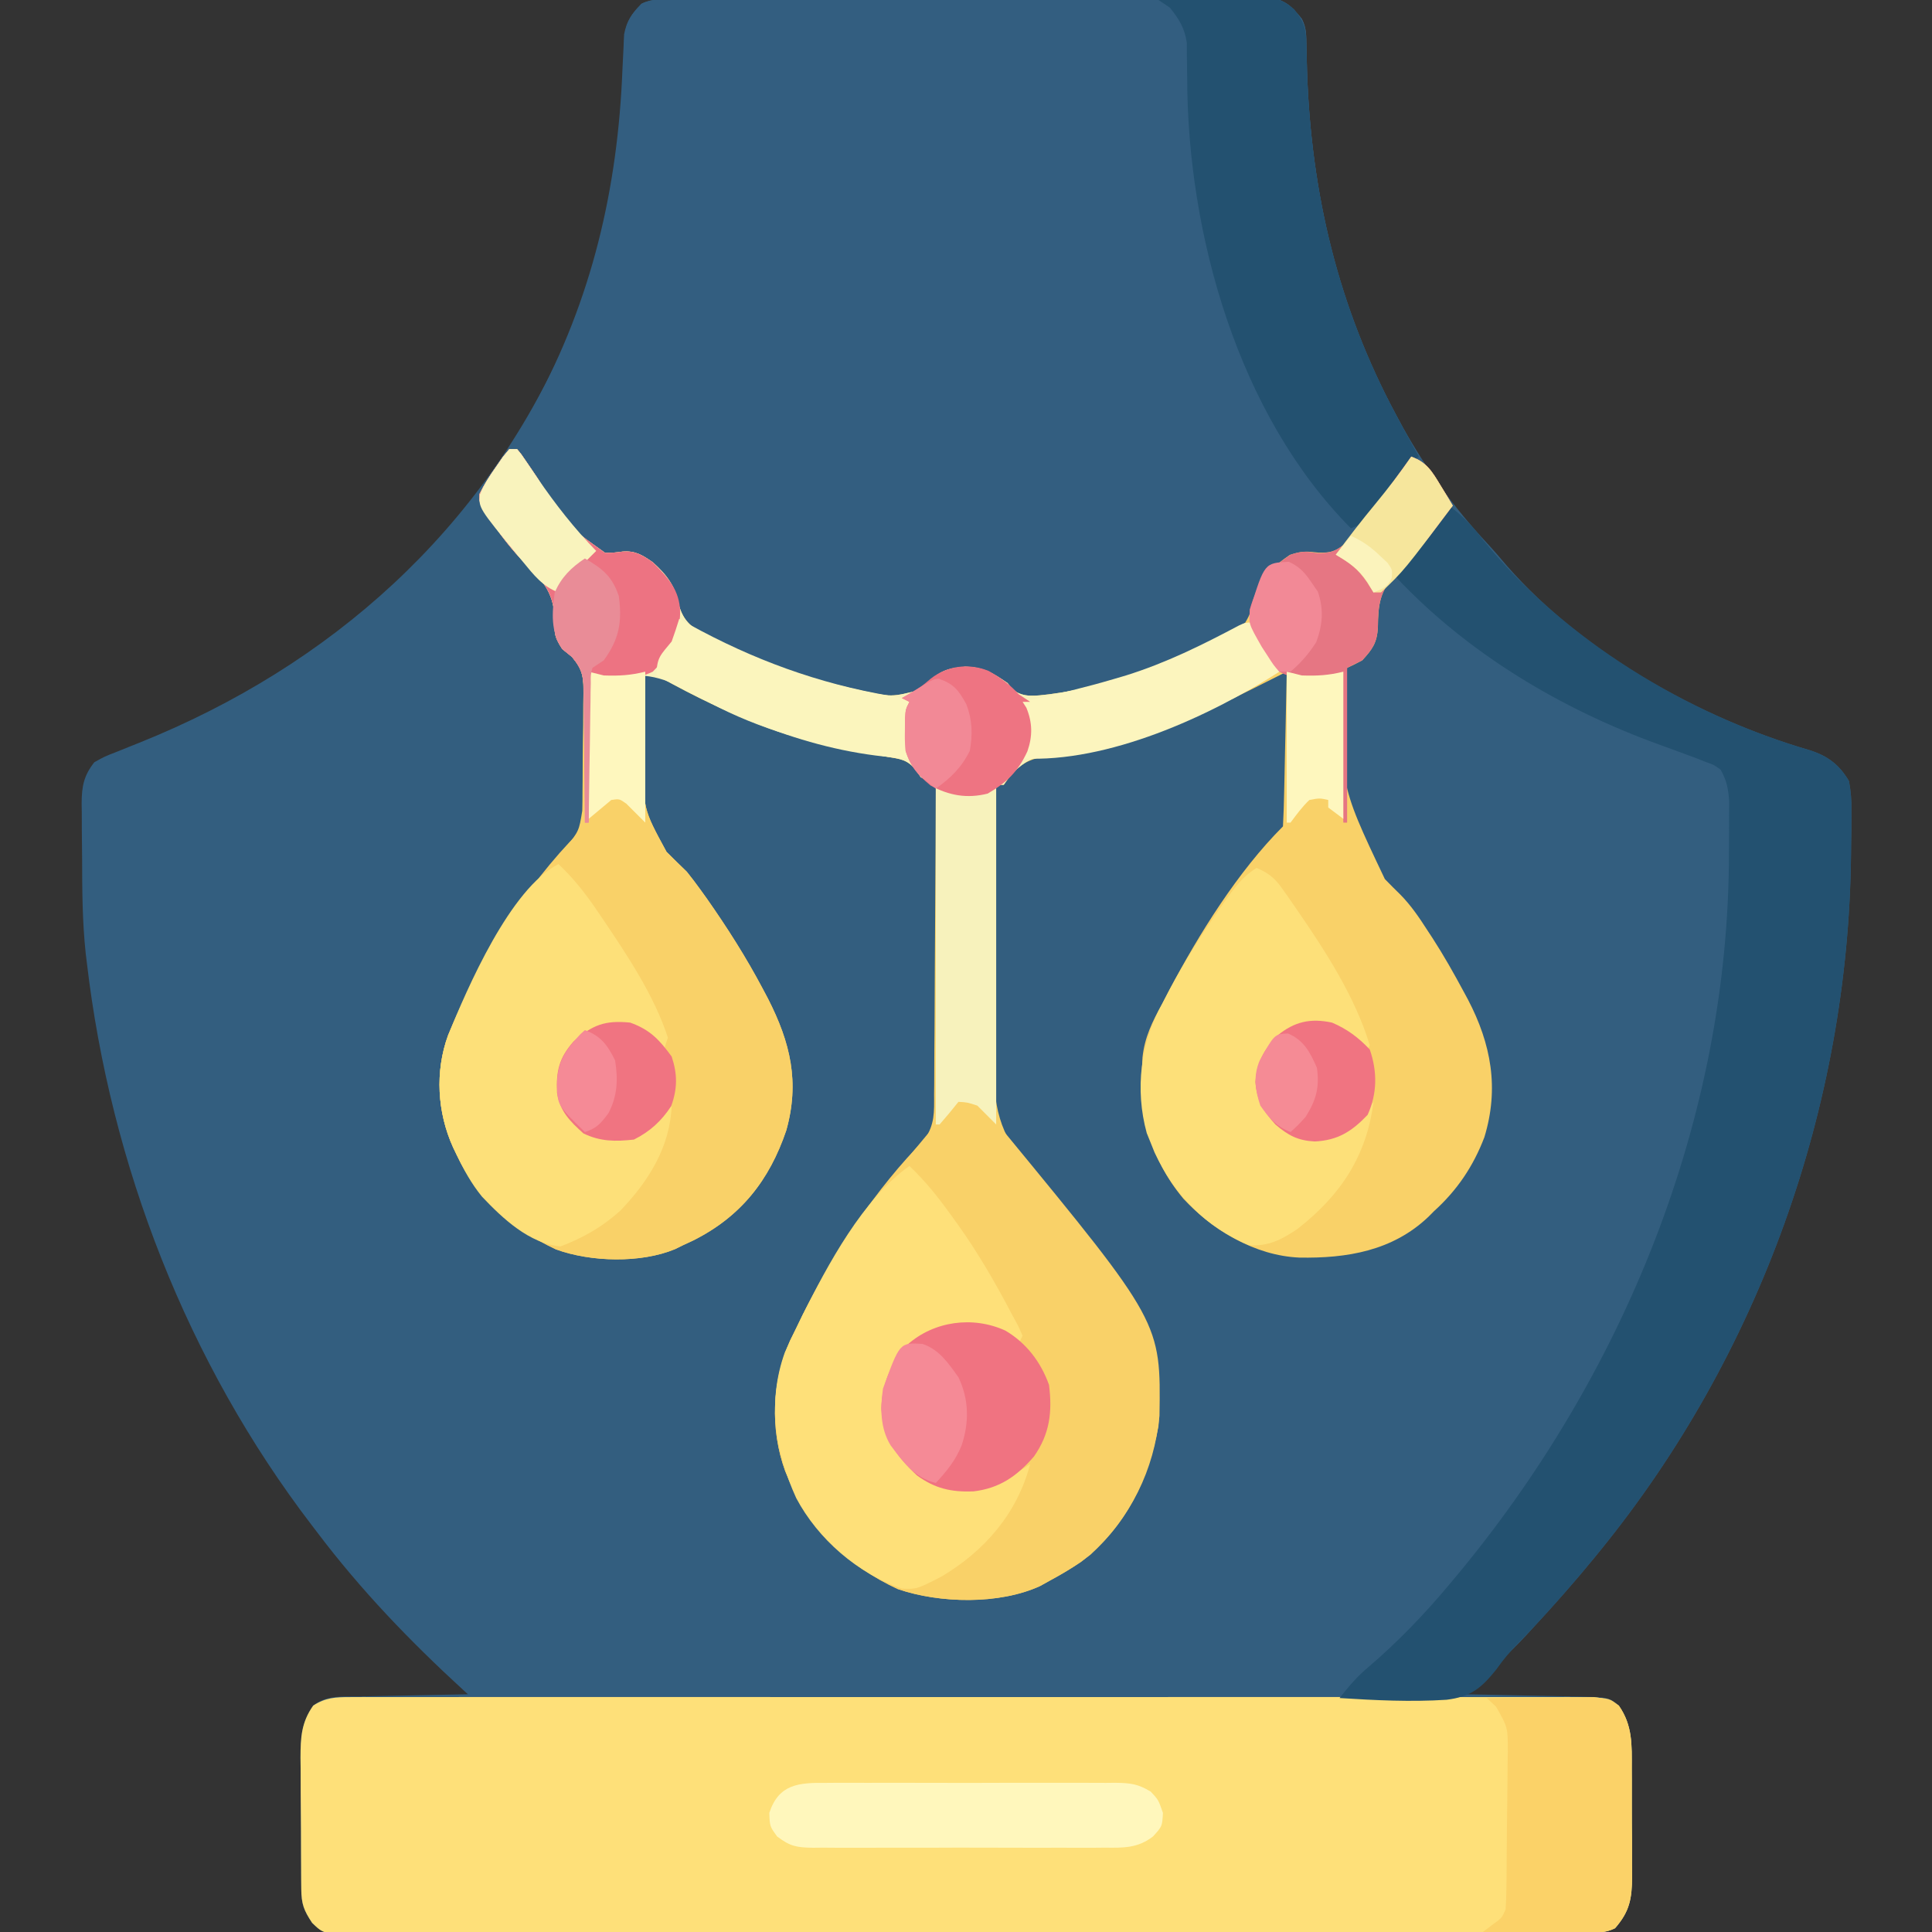 <?xml version="1.0" encoding="UTF-8"?>
<svg version="1.1" xmlns="http://www.w3.org/2000/svg" width="512" height="512">
<rect width="100%" height="100%" fill="#333333" stroke="none"/>
<path d="M0 0 C0.684 -0.004 1.368 -0.009 2.073 -0.013 C4.377 -0.027 6.681 -0.033 8.985 -0.039 C10.632 -0.047 12.279 -0.055 13.927 -0.064 C19.346 -0.09 24.765 -0.105 30.185 -0.12 C32.049 -0.125 33.913 -0.13 35.777 -0.136 C43.529 -0.157 51.281 -0.176 59.034 -0.187 C70.152 -0.204 81.271 -0.237 92.389 -0.294 C100.202 -0.332 108.015 -0.352 115.829 -0.357 C120.497 -0.361 125.166 -0.373 129.835 -0.405 C134.227 -0.435 138.619 -0.442 143.011 -0.43 C144.623 -0.43 146.235 -0.438 147.847 -0.456 C150.049 -0.478 152.248 -0.47 154.449 -0.454 C155.681 -0.457 156.913 -0.461 158.182 -0.464 C162.315 0.326 163.782 1.951 166.415 5.154 C167.67 7.664 167.574 9.454 167.626 12.263 C167.652 13.317 167.678 14.371 167.705 15.456 C167.733 16.594 167.761 17.732 167.79 18.904 C168.851 51.262 175.94 81.604 191.415 110.154 C191.98 111.199 192.544 112.245 193.126 113.322 C199.351 124.383 206.678 134.643 215.337 143.923 C217.245 145.972 219.051 148.074 220.853 150.216 C241.061 173.233 271.781 190.453 300.949 198.952 C305.799 200.484 308.845 202.802 311.415 207.154 C311.899 209.903 312.097 212.011 312.044 214.744 C312.05 215.836 312.05 215.836 312.057 216.951 C312.059 219.332 312.021 221.711 311.978 224.091 C311.97 224.911 311.962 225.732 311.953 226.576 C311.264 293.428 287.639 359.28 245.415 411.154 C244.997 411.668 244.58 412.182 244.149 412.712 C238.782 419.278 233.169 425.612 227.415 431.841 C226.883 432.423 226.35 433.004 225.801 433.603 C220.646 439.12 215.041 444.126 209.415 449.154 C210.515 449.174 211.615 449.194 212.748 449.214 C216.834 449.29 220.919 449.379 225.004 449.471 C226.771 449.51 228.538 449.544 230.305 449.576 C232.847 449.622 235.389 449.679 237.931 449.74 C238.72 449.751 239.508 449.763 240.321 449.775 C247.737 449.974 247.737 449.974 250.415 452.154 C254.101 457.414 253.867 462.633 253.849 468.81 C253.854 469.831 253.859 470.851 253.865 471.903 C253.871 474.054 253.87 476.206 253.861 478.358 C253.853 481.643 253.882 484.927 253.913 488.212 C253.915 490.308 253.914 492.403 253.911 494.498 C253.923 495.476 253.934 496.454 253.945 497.462 C253.886 503.323 253.317 506.688 249.415 511.154 C246.782 512.471 244.824 512.284 241.873 512.291 C240.688 512.296 239.503 512.301 238.281 512.306 C236.968 512.307 235.654 512.307 234.301 512.308 C232.9 512.312 231.499 512.316 230.099 512.321 C226.236 512.333 222.374 512.339 218.512 512.343 C214.351 512.349 210.191 512.361 206.031 512.372 C195.977 512.396 185.924 512.411 175.871 512.424 C173.033 512.427 170.195 512.431 167.356 512.435 C149.744 512.461 132.131 512.483 114.519 512.495 C110.437 512.498 106.356 512.501 102.275 512.504 C101.261 512.505 100.247 512.505 99.201 512.506 C82.761 512.519 66.32 512.552 49.879 512.594 C33.011 512.636 16.143 512.66 -0.724 512.665 C-10.2 512.668 -19.675 512.68 -29.151 512.713 C-37.219 512.741 -45.286 512.752 -53.354 512.741 C-57.472 512.736 -61.59 512.739 -65.708 512.763 C-69.477 512.786 -73.244 512.785 -77.013 512.766 C-79.025 512.762 -81.038 512.783 -83.05 512.804 C-92.781 512.718 -92.781 512.718 -95.866 509.741 C-98.107 506.368 -98.712 504.701 -98.746 500.708 C-98.756 499.786 -98.765 498.865 -98.775 497.915 C-98.779 496.916 -98.784 495.917 -98.788 494.888 C-98.794 493.862 -98.799 492.836 -98.805 491.779 C-98.815 489.603 -98.821 487.428 -98.825 485.252 C-98.835 481.931 -98.866 478.611 -98.897 475.291 C-98.904 473.177 -98.909 471.064 -98.913 468.951 C-98.925 467.96 -98.938 466.969 -98.95 465.948 C-98.933 460.646 -98.752 456.64 -95.585 452.154 C-92.058 449.283 -87.45 449.804 -83.1 449.74 C-81.877 449.711 -81.877 449.711 -80.629 449.681 C-78.031 449.622 -75.433 449.575 -72.835 449.529 C-71.07 449.491 -69.306 449.452 -67.542 449.412 C-63.223 449.316 -58.904 449.232 -54.585 449.154 C-55.001 448.773 -55.418 448.392 -55.847 447.999 C-70.034 434.978 -82.983 421.532 -94.585 406.154 C-95.036 405.565 -95.486 404.977 -95.951 404.37 C-128.915 361.288 -149.292 308.923 -155.585 255.154 C-155.726 253.995 -155.726 253.995 -155.87 252.814 C-156.764 244.488 -156.805 236.155 -156.825 227.791 C-156.835 225.263 -156.866 222.736 -156.897 220.209 C-156.904 218.589 -156.909 216.969 -156.913 215.349 C-156.925 214.6 -156.938 213.851 -156.95 213.079 C-156.931 208.591 -156.394 205.701 -153.585 202.154 C-150.862 200.634 -150.862 200.634 -147.522 199.341 C-146.255 198.831 -144.988 198.319 -143.722 197.806 C-142.713 197.406 -142.713 197.406 -141.684 196.997 C-90.787 176.551 -50.512 140.537 -28.35 89.97 C-18.705 67.122 -14.284 42.946 -13.386 18.228 C-13.339 17.068 -13.339 17.068 -13.291 15.885 C-13.239 14.447 -13.204 13.008 -13.19 11.569 C-13.031 6.868 -11.892 4.474 -8.585 1.154 C-5.705 -0.286 -3.22 0.015 0 0 Z " fill="#335E7F" transform="translate(178.585,-0.154)"/>
<path d="M0 0 C0.684 -0.004 1.368 -0.009 2.073 -0.013 C4.377 -0.027 6.681 -0.033 8.985 -0.039 C10.632 -0.047 12.279 -0.055 13.927 -0.064 C19.346 -0.09 24.765 -0.105 30.185 -0.12 C32.049 -0.125 33.913 -0.13 35.777 -0.136 C43.529 -0.157 51.281 -0.176 59.034 -0.187 C70.152 -0.204 81.271 -0.237 92.389 -0.294 C100.202 -0.332 108.015 -0.352 115.829 -0.357 C120.497 -0.361 125.166 -0.373 129.835 -0.405 C134.227 -0.435 138.619 -0.442 143.011 -0.43 C144.623 -0.43 146.235 -0.438 147.847 -0.456 C150.049 -0.478 152.248 -0.47 154.449 -0.454 C155.681 -0.457 156.913 -0.461 158.182 -0.464 C162.315 0.326 163.782 1.951 166.415 5.154 C167.67 7.664 167.574 9.454 167.626 12.263 C167.652 13.317 167.678 14.371 167.705 15.456 C167.733 16.594 167.761 17.732 167.79 18.904 C168.854 51.356 176.049 81.477 191.415 110.154 C192.022 111.288 192.63 112.423 193.255 113.591 C194.626 116.121 196.011 118.642 197.415 121.154 C196.679 121.86 195.943 122.567 195.185 123.295 C192.531 126.034 190.336 128.817 188.103 131.904 C186.542 133.988 184.979 136.072 183.415 138.154 C182.741 139.072 182.067 139.99 181.372 140.935 C176.616 146.935 176.616 146.935 173.161 147.564 C171.634 147.499 170.107 147.387 168.587 147.224 C164.661 147.097 162.549 148.881 159.415 151.154 C156.325 154.158 155.369 156.376 154.54 160.466 C152.88 165.839 148.988 167.838 144.299 170.336 C130.26 177.407 115.042 183.1 99.415 185.154 C98.684 185.262 97.953 185.37 97.2 185.482 C94.192 185.736 91.999 185.547 89.474 183.845 C87.603 182.216 87.603 182.216 85.958 180.564 C82.961 177.825 79.459 177.822 75.544 177.865 C71.334 178.436 67.683 180.611 64.978 183.904 C62.265 186.074 58.737 185.359 55.415 185.154 C52.605 184.785 49.865 184.223 47.103 183.591 C46.331 183.415 45.559 183.239 44.763 183.057 C8.046 174.224 8.046 174.224 0.97 162.826 C0.29 160.529 0.29 160.529 -0.1 158.298 C-0.983 154.391 -3.673 151.775 -6.585 149.154 C-9.076 147.605 -10.591 146.991 -13.511 147.47 C-16.181 147.845 -17.959 147.847 -20.585 147.154 C-24.921 143.703 -28.237 139.529 -31.585 135.154 C-32.373 134.135 -32.373 134.135 -33.178 133.096 C-34.784 130.991 -36.348 128.863 -37.897 126.716 C-38.396 126.043 -38.895 125.369 -39.409 124.675 C-42.707 119.906 -42.707 119.906 -42.198 116.771 C-41.666 115.907 -41.133 115.044 -40.585 114.154 C-39.806 112.721 -39.033 111.284 -38.264 109.845 C-37.815 109.027 -37.366 108.209 -36.904 107.367 C-21.745 79.541 -14.864 50.131 -13.631 18.579 C-13.552 16.623 -13.447 14.668 -13.343 12.712 C-13.292 11.571 -13.242 10.429 -13.191 9.253 C-12.47 5.565 -11.172 3.835 -8.585 1.154 C-5.705 -0.286 -3.22 0.015 0 0 Z " fill="#335E80" transform="translate(178.585,-0.154)"/>
<path d="M0 0 C0.66 0 1.32 0 2 0 C3.186 1.402 3.186 1.402 4.504 3.367 C5.237 4.442 5.237 4.442 5.985 5.539 C6.506 6.31 7.026 7.081 7.562 7.875 C14.708 19.933 14.708 19.933 25.344 27.492 C27.677 27.473 27.677 27.473 29.938 27.18 C33.349 26.882 35.236 28.096 38 30 C41.828 33.462 43.987 36.341 44.938 41.438 C46.122 45.424 48.026 47.045 51.597 49.124 C63.895 55.592 77.155 60.356 90.688 63.438 C91.405 63.602 92.123 63.766 92.863 63.935 C101.24 65.78 101.24 65.78 109.207 63.723 C110.002 62.901 110.002 62.901 110.812 62.062 C114.045 58.814 116.049 58.079 120.75 57.688 C125.478 57.74 128.132 59.346 132 62 C132.474 62.578 132.949 63.155 133.438 63.75 C136.282 66.026 139.578 65.362 143 65 C160.26 62.771 180.97 56.592 195 46 C196.415 43.663 196.986 41.847 197.484 39.176 C198.672 34.163 202.728 30.876 206.812 28.062 C209.986 27.005 211.131 27.073 214.312 27.438 C217.461 27.522 218.665 27.258 221.191 25.312 C223.633 22.657 225.849 19.89 228 17 C228.484 16.358 228.968 15.716 229.466 15.054 C232.703 10.744 235.87 6.388 239 2 C243.101 3.506 244.535 5.962 246.75 9.625 C247.364 10.628 247.977 11.631 248.609 12.664 C249.068 13.435 249.527 14.206 250 15 C248.526 16.963 247.047 18.92 245.562 20.875 C245.115 21.469 244.668 22.062 244.207 22.674 C241.342 26.423 238.305 29.744 234.938 33.062 C230.645 37.663 230.22 41.131 230.156 47.289 C229.923 51.342 228.722 53.045 226 56 C224.687 56.706 223.356 57.38 222 58 C219.657 88.021 219.657 88.021 231.999 113.957 C233.348 115.352 234.718 116.726 236.11 118.078 C238.98 120.996 241.17 124.254 243.375 127.688 C243.765 128.28 244.155 128.872 244.557 129.482 C247.582 134.151 250.304 138.975 252.938 143.875 C253.303 144.553 253.669 145.23 254.046 145.928 C260.169 157.671 262.339 169.387 258.375 182.375 C255.437 190.089 251.133 196.466 245 202 C244.523 202.481 244.046 202.962 243.555 203.457 C234.057 212.519 221.918 214.499 209.332 214.273 C197.588 213.76 186.562 207.116 178.625 198.688 C169.246 187.425 166.983 175.502 167.771 161.266 C168.312 155.915 170.424 151.645 173 147 C173.639 145.771 174.277 144.542 174.914 143.312 C182.803 128.433 193.035 111.965 205 100 C205.16 96.972 205.26 93.964 205.316 90.934 C205.348 89.571 205.348 89.571 205.379 88.18 C205.445 85.266 205.504 82.352 205.562 79.438 C205.606 77.467 205.649 75.496 205.693 73.525 C205.801 68.684 205.902 63.842 206 59 C204.923 59.541 203.847 60.082 202.737 60.64 C201.299 61.362 199.86 62.083 198.422 62.805 C197.715 63.16 197.009 63.515 196.281 63.882 C179.172 72.456 161.55 78.678 142.535 81.356 C136.537 82.351 134.524 84.078 131 89 C130.34 89 129.68 89 129 89 C128.829 100.589 128.729 112.176 128.718 123.766 C128.71 129.149 128.679 134.531 128.592 139.914 C128.509 145.121 128.49 150.325 128.514 155.533 C128.513 157.508 128.489 159.482 128.44 161.455 C128.156 173.852 129.577 181.585 138.098 190.933 C139.216 192.102 140.343 193.262 141.48 194.411 C143.551 196.576 145.288 198.932 147.016 201.375 C147.56 202.144 148.104 202.913 148.664 203.705 C149.188 204.462 149.711 205.22 150.25 206 C150.829 206.835 151.409 207.671 152.006 208.531 C161.924 223.025 173.828 240.642 172 259 C169.237 273.415 163.301 285.848 151.43 294.977 C148.685 296.814 145.911 298.44 143 300 C142.216 300.436 141.433 300.871 140.625 301.32 C129.807 306.278 114.067 305.934 102.938 302.125 C89.853 296.064 79.593 286.348 74 273 C73.7 272.297 73.399 271.595 73.09 270.871 C69.009 259.653 69.587 247.05 74.398 236.23 C74.927 235.164 75.455 234.098 76 233 C76.57 231.821 77.14 230.641 77.727 229.426 C85.854 213.158 97.19 195.818 110.058 182.94 C112.716 178.916 112.574 175.802 112.546 171.079 C112.561 169.746 112.561 169.746 112.577 168.387 C112.607 165.46 112.608 162.533 112.609 159.605 C112.624 157.572 112.641 155.539 112.659 153.506 C112.703 148.162 112.723 142.817 112.738 137.473 C112.758 132.016 112.8 126.56 112.84 121.104 C112.915 110.402 112.965 99.701 113 89 C112.368 88.712 111.737 88.424 111.086 88.127 C109 87 109 87 107.623 84.966 C105.357 82.221 103.503 82.141 100.031 81.543 C98.83 81.322 97.628 81.1 96.39 80.872 C95.106 80.646 93.823 80.42 92.5 80.188 C73.607 76.607 57.559 70.313 40.783 60.92 C38.849 59.864 38.849 59.864 36 59 C35.895 64.621 35.857 70.236 35.878 75.858 C35.876 77.765 35.857 79.671 35.818 81.578 C35.357 95.188 35.357 95.188 41.637 106.738 C43.405 108.512 45.192 110.267 47 112 C48.258 113.571 49.479 115.173 50.652 116.809 C51.196 117.565 51.74 118.321 52.3 119.1 C57.748 126.875 62.752 134.724 67.188 143.125 C67.855 144.385 67.855 144.385 68.537 145.67 C74.471 157.306 76.964 167.768 73.375 180.562 C68.877 193.837 61.3 203.437 48.699 209.746 C47.808 210.16 46.918 210.574 46 211 C45.305 211.342 44.61 211.683 43.895 212.035 C34.798 215.818 21.567 215.464 12.328 212.102 C0.519 206.514 -8.387 198.845 -14 187 C-14.308 186.357 -14.616 185.714 -14.934 185.051 C-19.131 175.792 -19.758 164.961 -16.259 155.373 C-8.858 137.118 2.922 120.981 15.004 105.574 C18.437 101.179 18.437 101.179 19.306 95.883 C19.322 95.059 19.338 94.234 19.355 93.385 C19.36 92.497 19.366 91.61 19.371 90.695 C19.38 89.779 19.389 88.863 19.398 87.919 C19.413 85.981 19.422 84.042 19.426 82.104 C19.437 79.143 19.487 76.184 19.537 73.223 C19.547 71.339 19.554 69.454 19.559 67.57 C19.578 66.687 19.598 65.803 19.618 64.893 C19.585 60.439 19.52 58.627 16.59 55.089 C15.735 54.4 14.881 53.71 14 53 C11.699 49.549 11.915 48.514 12 44.5 C11.535 37.576 8.581 34.629 3.793 29.875 C0.761 26.856 -1.733 23.559 -4.188 20.062 C-4.944 19.002 -5.701 17.941 -6.48 16.848 C-8 14 -8 14 -7.953 11.949 C-6.694 9.375 -5.211 7.095 -3.562 4.75 C-2.636 3.412 -2.636 3.412 -1.691 2.047 C-1.133 1.371 -0.575 0.696 0 0 Z " fill="#F9D168" transform="translate(135,119)"/>
<path d="M0 0 C1.183 -0.005 2.366 -0.01 3.585 -0.016 C4.885 -0.011 6.186 -0.007 7.526 -0.002 C8.921 -0.005 10.316 -0.008 11.711 -0.012 C15.548 -0.02 19.384 -0.016 23.221 -0.01 C27.358 -0.005 31.494 -0.012 35.631 -0.018 C43.735 -0.027 51.84 -0.025 59.945 -0.019 C66.531 -0.014 73.116 -0.014 79.702 -0.016 C81.106 -0.016 81.106 -0.016 82.539 -0.017 C84.441 -0.018 86.343 -0.018 88.245 -0.019 C106.092 -0.025 123.938 -0.018 141.785 -0.007 C157.106 0.002 172.428 0 187.749 -0.009 C205.531 -0.02 223.312 -0.024 241.093 -0.018 C242.989 -0.017 244.884 -0.017 246.779 -0.016 C248.178 -0.015 248.178 -0.015 249.605 -0.015 C256.184 -0.013 262.764 -0.016 269.343 -0.021 C277.359 -0.027 285.374 -0.025 293.39 -0.014 C297.481 -0.009 301.573 -0.007 305.664 -0.014 C309.407 -0.02 313.15 -0.016 316.893 -0.006 C318.894 -0.002 320.895 -0.009 322.896 -0.016 C324.67 -0.008 324.67 -0.008 326.481 0 C327.504 0 328.527 0.001 329.581 0.001 C332.335 0.261 333.935 0.75 336.24 2.252 C339.926 7.512 339.692 12.731 339.674 18.908 C339.679 19.928 339.684 20.949 339.69 22 C339.696 24.152 339.695 26.304 339.686 28.455 C339.678 31.741 339.707 35.025 339.738 38.31 C339.74 40.405 339.739 42.5 339.736 44.595 C339.748 45.574 339.759 46.552 339.77 47.56 C339.711 53.42 339.142 56.786 335.24 61.252 C332.607 62.568 330.649 62.382 327.698 62.389 C326.513 62.394 325.328 62.399 324.107 62.404 C322.793 62.405 321.479 62.405 320.126 62.406 C318.725 62.41 317.325 62.414 315.924 62.419 C312.062 62.431 308.199 62.436 304.337 62.441 C300.177 62.447 296.016 62.459 291.856 62.469 C281.803 62.494 271.749 62.508 261.696 62.521 C258.858 62.525 256.02 62.529 253.182 62.533 C235.569 62.558 217.956 62.58 200.344 62.593 C196.263 62.596 192.181 62.599 188.1 62.602 C186.579 62.603 186.579 62.603 185.027 62.604 C168.586 62.617 152.145 62.65 135.704 62.692 C118.836 62.734 101.968 62.758 85.101 62.763 C75.625 62.766 66.15 62.778 56.674 62.811 C48.607 62.839 40.539 62.85 32.471 62.839 C28.353 62.834 24.235 62.836 20.117 62.861 C16.349 62.884 12.581 62.883 8.812 62.864 C6.8 62.86 4.788 62.88 2.775 62.902 C-6.955 62.816 -6.955 62.816 -10.041 59.839 C-12.282 56.465 -12.887 54.799 -12.921 50.805 C-12.93 49.884 -12.94 48.962 -12.95 48.013 C-12.954 47.014 -12.958 46.015 -12.963 44.986 C-12.969 43.96 -12.974 42.934 -12.98 41.876 C-12.99 39.701 -12.996 37.525 -13 35.35 C-13.01 32.029 -13.041 28.709 -13.072 25.388 C-13.079 23.275 -13.084 21.162 -13.088 19.049 C-13.1 18.058 -13.113 17.067 -13.125 16.046 C-13.108 10.744 -12.927 6.738 -9.76 2.252 C-6.503 0.133 -3.837 0.001 0 0 Z " fill="#FEE079" transform="translate(92.76,449.748)"/>
<path d="M0 0 C3.55 2.665 6.202 5.343 8.875 8.875 C30.239 35.403 63.044 55.332 95.534 64.798 C100.384 66.33 103.43 68.648 106 73 C106.484 75.749 106.681 77.857 106.629 80.59 C106.635 81.683 106.635 81.683 106.641 82.797 C106.644 85.179 106.606 87.557 106.562 89.938 C106.554 90.758 106.546 91.578 106.538 92.423 C105.849 159.274 82.224 225.127 40 277 C39.582 277.514 39.164 278.028 38.734 278.558 C32.28 286.453 25.526 294.089 18.402 301.387 C16.234 303.618 14.343 305.842 12.566 308.395 C8.509 313.452 5.766 315.655 -0.647 316.455 C-10.089 317.062 -19.57 316.599 -29 316 C-26.613 312.971 -24.347 310.272 -21.375 307.812 C-13.623 301.172 -6.535 293.834 0 286 C0.678 285.192 0.678 285.192 1.37 284.369 C46.248 230.758 74.194 162.451 74.185 92.049 C74.188 89.974 74.206 87.899 74.225 85.824 C74.228 84.487 74.23 83.15 74.23 81.812 C74.235 80.623 74.239 79.433 74.243 78.207 C73.998 74.969 73.586 72.827 72 70 C70.196 68.674 70.196 68.674 67.984 67.91 C67.177 67.588 66.369 67.266 65.537 66.934 C64.7 66.626 63.863 66.318 63 66 C62.219 65.709 61.439 65.417 60.635 65.117 C59.029 64.526 57.42 63.943 55.81 63.364 C29.776 53.938 5.101 39.274 -14 19 C-11.103 14.547 -8.012 10.316 -4.75 6.125 C-4.291 5.532 -3.832 4.939 -3.359 4.328 C-2.241 2.884 -1.121 1.442 0 0 Z " fill="#235170" transform="translate(384,134)"/>
<path d="M0 0 C3.728 0.21 4.958 0.959 7.691 3.598 C8.662 4.741 9.619 5.897 10.562 7.062 C11.08 7.685 11.597 8.308 12.13 8.949 C53.65 59.434 53.65 59.434 53.277 84.215 C51.835 98.701 45.642 111.095 35 121 C31.498 123.693 27.891 125.914 24 128 C23.216 128.436 22.433 128.871 21.625 129.32 C10.807 134.278 -4.933 133.934 -16.062 130.125 C-29.147 124.064 -39.407 114.348 -45 101 C-45.3 100.297 -45.601 99.595 -45.91 98.871 C-49.991 87.653 -49.413 75.05 -44.602 64.23 C-44.073 63.164 -43.545 62.098 -43 61 C-42.43 59.821 -41.86 58.641 -41.273 57.426 C-30.763 36.389 -15.34 17.676 0 0 Z " fill="#F9D168" transform="translate(254,291)"/>
<path d="M0 0 C0.882 0.244 0.882 0.244 1.781 0.492 C6.281 1.522 10.589 1.219 15 0 C14.978 1.179 14.956 2.358 14.933 3.573 C14.864 8.002 14.861 12.429 14.878 16.858 C14.876 18.765 14.857 20.671 14.818 22.578 C14.357 36.188 14.357 36.188 20.637 47.738 C22.405 49.512 24.192 51.267 26 53 C27.258 54.571 28.479 56.173 29.652 57.809 C30.196 58.565 30.74 59.321 31.3 60.1 C36.748 67.875 41.752 75.724 46.188 84.125 C46.633 84.965 47.078 85.804 47.537 86.67 C53.471 98.306 55.964 108.768 52.375 121.562 C47.877 134.837 40.3 144.437 27.699 150.746 C26.808 151.16 25.918 151.574 25 152 C24.305 152.342 23.61 152.683 22.895 153.035 C13.798 156.818 0.567 156.464 -8.672 153.102 C-20.481 147.514 -29.387 139.845 -35 128 C-35.308 127.357 -35.616 126.714 -35.934 126.051 C-40.131 116.792 -40.758 105.961 -37.259 96.373 C-29.636 77.569 -16.831 56.805 -2.401 42.404 C-0.241 38.697 -0.52 35.079 -0.488 30.859 C-0.47 29.977 -0.452 29.095 -0.434 28.186 C-0.38 25.374 -0.346 22.562 -0.312 19.75 C-0.279 17.841 -0.245 15.932 -0.209 14.023 C-0.124 9.349 -0.057 4.675 0 0 Z " fill="#F9D168" transform="translate(156,178)"/>
<path d="M0 0 C0.66 0 1.32 0 2 0 C3.186 1.402 3.186 1.402 4.504 3.367 C5.237 4.442 5.237 4.442 5.985 5.539 C6.506 6.31 7.026 7.081 7.562 7.875 C14.708 19.933 14.708 19.933 25.344 27.492 C27.677 27.473 27.677 27.473 29.938 27.18 C33.349 26.882 35.236 28.096 38 30 C41.828 33.462 43.987 36.341 44.938 41.438 C46.122 45.424 48.026 47.045 51.597 49.124 C63.895 55.592 77.155 60.356 90.688 63.438 C91.405 63.602 92.123 63.766 92.863 63.935 C101.24 65.78 101.24 65.78 109.207 63.723 C109.737 63.175 110.267 62.627 110.812 62.062 C114.045 58.814 116.049 58.079 120.75 57.688 C125.478 57.74 128.132 59.346 132 62 C132.474 62.578 132.949 63.155 133.438 63.75 C136.282 66.026 139.578 65.362 143 65 C160.389 62.755 177.161 56.169 192.297 47.469 C195 46 195 46 197 46 C197.793 47.416 198.584 48.833 199.375 50.25 C199.816 51.039 200.257 51.828 200.711 52.641 C201.857 54.739 202.946 56.854 204 59 C188.526 68.939 171.698 75.806 153.629 79.273 C152.549 79.481 151.47 79.688 150.357 79.902 C148.245 80.293 146.129 80.66 144.008 81 C137.665 82.09 137.665 82.09 132.93 86.156 C132.293 87.095 131.656 88.033 131 89 C130.34 89 129.68 89 129 89 C129 118.7 129 148.4 129 179 C127.35 177.35 125.7 175.7 124 174 C121.322 173.128 121.322 173.128 119 173 C118.196 173.99 117.391 174.98 116.562 176 C115.717 176.99 114.871 177.98 114 179 C113.67 179 113.34 179 113 179 C113 149.3 113 119.6 113 89 C111.02 88.01 111.02 88.01 109 87 C108.546 86.329 108.091 85.658 107.623 84.966 C105.357 82.221 103.503 82.141 100.031 81.543 C98.83 81.322 97.628 81.1 96.39 80.872 C95.106 80.646 93.823 80.42 92.5 80.188 C77.52 77.348 63.96 73.459 50.639 65.891 C42.416 61.225 37.286 58.818 27.688 60.527 C25 61 25 61 22 60 C21.67 72.87 21.34 85.74 21 99 C20.67 99 20.34 99 20 99 C19.996 97.784 19.992 96.568 19.988 95.316 C19.966 90.796 19.911 86.277 19.847 81.758 C19.824 79.803 19.81 77.849 19.804 75.894 C19.795 73.081 19.754 70.27 19.707 67.457 C19.711 66.586 19.715 65.715 19.719 64.818 C19.613 60.402 19.496 58.596 16.581 55.096 C15.729 54.405 14.877 53.713 14 53 C11.699 49.549 11.915 48.514 12 44.5 C11.535 37.576 8.581 34.629 3.793 29.875 C0.761 26.856 -1.733 23.559 -4.188 20.062 C-4.944 19.002 -5.701 17.941 -6.48 16.848 C-8 14 -8 14 -7.953 11.949 C-6.694 9.375 -5.211 7.095 -3.562 4.75 C-2.945 3.858 -2.328 2.966 -1.691 2.047 C-0.854 1.034 -0.854 1.034 0 0 Z " fill="#F7F2BC" transform="translate(135,119)"/>
<path d="M0 0 C4.608 -0.124 9.215 -0.214 13.824 -0.275 C15.391 -0.3 16.958 -0.334 18.524 -0.377 C20.78 -0.438 23.036 -0.466 25.293 -0.488 C25.989 -0.514 26.685 -0.54 27.402 -0.566 C31.317 -0.569 32.856 -0.118 35.919 2.406 C38.768 5.958 39.127 7.637 39.211 12.109 C39.237 13.163 39.263 14.217 39.29 15.302 C39.332 17.009 39.332 17.009 39.375 18.75 C40.439 51.202 47.634 81.323 63 110 C63.607 111.134 64.214 112.269 64.84 113.438 C66.211 115.967 67.595 118.489 69 121 C68.269 121.697 67.538 122.395 66.785 123.113 C63.082 126.814 60.211 131.1 57.184 135.355 C55.156 137.811 53.936 138.915 51 140 C21.089 109.884 7.736 62.125 7.619 20.928 C7.61 18.91 7.575 16.893 7.539 14.875 C7.531 13.697 7.523 12.519 7.514 11.305 C6.892 7.303 5.512 5.144 3 2 C2.01 1.34 1.02 0.68 0 0 Z " fill="#235170" transform="translate(307,0)"/>
<path d="M0 0 C4.325 4.061 7.789 8.503 11.25 13.312 C11.817 14.099 12.384 14.885 12.968 15.694 C18.254 23.146 22.772 30.91 27 39 C27.596 40.098 28.191 41.197 28.805 42.328 C29.396 43.651 29.396 43.651 30 45 C29.505 45.99 29.505 45.99 29 47 C27.927 46.34 26.855 45.68 25.75 45 C20.29 42.27 14.98 42.308 9 43 C2.898 45.108 -1.126 49.142 -4.312 54.688 C-6.807 60.093 -7.047 65.505 -5.34 71.203 C-2.675 77.249 1.732 81.108 7.375 84.375 C15.815 86.385 22.602 84.474 30 80.312 C30.66 79.879 31.32 79.446 32 79 C28.566 92.091 19.927 102.064 8.375 108.875 C1.945 112.161 1.945 112.161 -2 112 C-13.71 108.014 -24.242 98.873 -30 88 C-35.622 75.654 -37.688 62.388 -33 49.375 C-32.046 47.229 -31.043 45.104 -30 43 C-29.43 41.821 -28.86 40.641 -28.273 39.426 C-21.645 26.166 -12.276 8.617 0 0 Z " fill="#FEE079" transform="translate(241,309)"/>
<path d="M0 0 C4.052 3.804 7.201 7.842 10.312 12.438 C10.79 13.138 11.267 13.839 11.758 14.561 C18.286 24.266 25.382 34.83 29 46 C28.67 46.99 28.34 47.98 28 49 C26.535 47.73 25.07 46.461 23.605 45.191 C19.884 42.429 15.439 42.402 11 43 C6.201 45.399 3.33 48.162 1 53 C0.379 57.412 -0.106 61.421 2.527 65.18 C3.013 65.78 3.499 66.381 4 67 C4 67.66 4 68.32 4 69 C4.928 69.464 4.928 69.464 5.875 69.938 C7.25 70.625 8.625 71.312 10 72 C14.985 72.547 18.873 72.584 23.375 70.25 C25.704 68.254 27.913 66.247 30 64 C29.578 74.98 23.885 84.006 16.43 91.801 C11.626 96.149 6.592 99.01 0.562 101.312 C-7.7 100.588 -14.764 93.943 -20.285 88.105 C-23.083 84.67 -25.108 80.993 -27 77 C-27.308 76.357 -27.616 75.714 -27.934 75.051 C-32.131 65.792 -32.758 54.961 -29.259 45.373 C-24.202 32.9 -12.754 6.377 0 0 Z " fill="#FDE079" transform="translate(148,229)"/>
<path d="M0 0 C3.091 1.334 4.759 2.61 6.699 5.352 C7.423 6.369 7.423 6.369 8.162 7.407 C8.665 8.139 9.169 8.871 9.688 9.625 C10.214 10.382 10.74 11.139 11.281 11.919 C18.618 22.636 26.229 34.475 30 47 C29.505 47.99 29.505 47.99 29 49 C28.258 48.216 27.515 47.432 26.75 46.625 C23.223 43.258 20.584 41.71 15.688 41.562 C10.627 41.688 7.497 43.399 4 47 C1.056 51.369 0.359 54.776 1 60 C2.951 65.246 5.878 68.584 11 71 C15.644 71.822 19.613 71.52 23.812 69.312 C26.851 67.108 28.869 65.069 31 62 C29.144 76.462 22.228 86.81 10.824 95.695 C6.683 98.51 3.106 100.34 -2 100 C-13.597 95.176 -21.751 86.692 -27.027 75.422 C-27.348 74.623 -27.669 73.823 -28 73 C-28.364 72.1 -28.727 71.2 -29.102 70.273 C-32.274 58.713 -30.754 46.374 -25 36 C-24.361 34.771 -23.723 33.542 -23.086 32.312 C-19.093 24.782 -14.57 17.671 -9.688 10.688 C-9.184 9.964 -8.681 9.241 -8.162 8.495 C-5.74 5.108 -3.6 2.232 0 0 Z " fill="#FDE079" transform="translate(333,230)"/>
<path d="M0 0 C4.342 -0.05 8.683 -0.086 13.025 -0.11 C14.501 -0.12 15.977 -0.134 17.454 -0.151 C19.579 -0.175 21.703 -0.187 23.828 -0.195 C25.106 -0.206 26.384 -0.216 27.7 -0.227 C32.587 0.109 32.587 0.109 35 2 C38.686 7.26 38.452 12.48 38.434 18.656 C38.439 19.677 38.444 20.697 38.449 21.749 C38.456 23.9 38.455 26.052 38.446 28.204 C38.438 31.489 38.466 34.773 38.498 38.059 C38.5 40.154 38.499 42.249 38.496 44.344 C38.513 45.811 38.513 45.811 38.53 47.308 C38.47 53.169 37.902 56.534 34 61 C30.988 62.506 27.887 62.122 24.586 62.098 C23.856 62.096 23.127 62.095 22.375 62.093 C20.042 62.088 17.708 62.075 15.375 62.062 C13.794 62.057 12.214 62.053 10.633 62.049 C6.755 62.038 2.878 62.021 -1 62 C0.207 61.072 0.207 61.072 1.438 60.125 C4.039 58.258 4.039 58.258 5 56 C5.115 54.429 5.169 52.853 5.193 51.278 C5.209 50.297 5.225 49.315 5.242 48.304 C5.286 43.808 5.327 39.312 5.35 34.816 C5.367 32.446 5.394 30.075 5.432 27.705 C5.487 24.287 5.509 20.871 5.523 17.453 C5.546 16.397 5.569 15.34 5.592 14.252 C5.59 7.77 5.59 7.77 2.467 2.284 C1.653 1.53 0.839 0.777 0 0 Z " fill="#FBD268" transform="translate(394,450)"/>
<path d="M0 0 C0.89 -0.007 1.78 -0.014 2.697 -0.021 C5.633 -0.039 8.568 -0.027 11.504 -0.014 C13.547 -0.016 15.591 -0.02 17.635 -0.025 C21.915 -0.031 26.195 -0.023 30.476 -0.004 C35.96 0.019 41.444 0.006 46.929 -0.018 C51.148 -0.033 55.367 -0.028 59.586 -0.018 C61.608 -0.015 63.63 -0.018 65.653 -0.028 C68.48 -0.038 71.306 -0.022 74.133 0 C74.967 -0.008 75.802 -0.016 76.661 -0.025 C80.594 0.033 82.618 0.245 86.051 2.335 C88.066 4.518 88.066 4.518 89.254 7.955 C89.066 11.518 89.066 11.518 86.626 14.2 C82.61 17.297 78.846 17.224 73.927 17.165 C73.028 17.173 72.128 17.182 71.2 17.191 C68.237 17.213 65.276 17.199 62.312 17.182 C60.248 17.185 58.183 17.19 56.119 17.196 C51.797 17.203 47.476 17.193 43.155 17.169 C37.617 17.141 32.081 17.157 26.543 17.187 C22.282 17.205 18.021 17.2 13.76 17.187 C11.718 17.183 9.677 17.187 7.635 17.199 C4.781 17.212 1.929 17.192 -0.924 17.165 C-1.766 17.175 -2.609 17.185 -3.476 17.195 C-7.76 17.118 -9.465 16.873 -12.989 14.2 C-14.934 11.518 -14.934 11.518 -15.059 7.955 C-12.53 0.228 -7.14 -0.069 0 0 Z " fill="#FFF7BC" transform="translate(218.934,472.482)"/>
<path d="M0 0 C5.556 3.274 9.393 8.323 11.562 14.375 C12.47 21.576 11.768 27.381 7.562 33.375 C3.028 38.608 -1.605 41.821 -8.516 42.613 C-14.371 42.813 -18.662 41.859 -23.438 38.375 C-29.038 33.094 -32.391 28.464 -32.875 20.688 C-32.729 14.17 -30.293 8.567 -25.945 3.707 C-18.87 -2.544 -8.62 -3.933 0 0 Z " fill="#F07381" transform="translate(266.438,352.625)"/>
<path d="M0 0 C0.66 0 1.32 0 2 0 C3.186 1.402 3.186 1.402 4.504 3.367 C5.237 4.442 5.237 4.442 5.985 5.539 C6.506 6.31 7.026 7.081 7.562 7.875 C14.708 19.933 14.708 19.933 25.344 27.492 C27.677 27.473 27.677 27.473 29.938 27.18 C33.349 26.882 35.236 28.096 38 30 C42.038 34.094 45.129 37.342 45.25 43.25 C45.168 49.681 42.451 54.422 38 59 C32.744 61.453 27.515 61.838 22 60 C21.67 72.87 21.34 85.74 21 99 C20.67 99 20.34 99 20 99 C19.996 97.784 19.992 96.568 19.988 95.316 C19.966 90.796 19.911 86.277 19.847 81.758 C19.824 79.803 19.81 77.849 19.804 75.894 C19.795 73.081 19.754 70.27 19.707 67.457 C19.711 66.586 19.715 65.715 19.719 64.818 C19.613 60.402 19.496 58.596 16.581 55.096 C15.729 54.405 14.877 53.713 14 53 C11.699 49.549 11.915 48.514 12 44.5 C11.535 37.576 8.581 34.629 3.793 29.875 C0.761 26.856 -1.733 23.559 -4.188 20.062 C-4.944 19.002 -5.701 17.941 -6.48 16.848 C-8 14 -8 14 -7.953 11.949 C-6.694 9.375 -5.211 7.095 -3.562 4.75 C-2.945 3.858 -2.328 2.966 -1.691 2.047 C-0.854 1.034 -0.854 1.034 0 0 Z " fill="#ED7382" transform="translate(135,119)"/>
<path d="M0 0 C4.101 1.506 5.535 3.962 7.75 7.625 C8.364 8.628 8.977 9.631 9.609 10.664 C10.068 11.435 10.527 12.206 11 13 C9.526 14.963 8.047 16.92 6.562 18.875 C6.115 19.469 5.668 20.062 5.207 20.674 C2.342 24.423 -0.695 27.744 -4.062 31.062 C-8.355 35.663 -8.78 39.131 -8.844 45.289 C-9.077 49.342 -10.278 51.045 -13 54 C-14.32 54.66 -15.64 55.32 -17 56 C-17 69.53 -17 83.06 -17 97 C-17.33 97 -17.66 97 -18 97 C-18.495 77.695 -18.495 77.695 -19 58 C-20.485 58.495 -20.485 58.495 -22 59 C-26.796 59.271 -30.721 59.276 -35 57 C-38.726 52.536 -43.268 46.621 -42.82 40.57 C-40.895 33.798 -37.896 29.887 -32 26 C-28.914 24.971 -27.952 25.127 -24.875 25.562 C-21.686 25.573 -20.351 25.27 -17.797 23.305 C-15.362 20.651 -13.148 17.886 -11 15 C-10.516 14.358 -10.032 13.716 -9.534 13.054 C-6.297 8.744 -3.13 4.388 0 0 Z " fill="#E67683" transform="translate(374,121)"/>
<path d="M0 0 C0.909 0.508 1.818 1.016 2.754 1.539 C19.561 10.798 36.807 17.135 55.762 20.387 C59 21 59 21 61 22 C61 26.95 61 31.9 61 37 C36.714 35.913 14.948 26.565 -6 15 C-6 10.182 -4.923 9.611 -2 6 C-1.289 4.015 -0.616 2.016 0 0 Z " fill="#FBF5BD" transform="translate(180,164)"/>
<path d="M0 0 C0.793 1.416 1.584 2.833 2.375 4.25 C2.816 5.039 3.257 5.828 3.711 6.641 C4.857 8.739 5.946 10.854 7 13 C-11.545 24.912 -38.408 37.17 -61 36 C-60.835 35.484 -60.67 34.969 -60.5 34.438 C-59.555 29.832 -59.755 25.507 -61 21 C-60.189 20.818 -59.378 20.636 -58.543 20.449 C-51.308 18.807 -44.117 17.1 -37 15 C-35.859 14.664 -34.718 14.327 -33.543 13.98 C-22.97 10.67 -13.438 5.949 -3.668 0.762 C-2 0 -2 0 0 0 Z " fill="#FCF5BE" transform="translate(332,165)"/>
<path d="M0 0 C3.073 1.71 5.668 3.616 8.027 6.211 C9.512 7.201 9.512 7.201 11.027 8.211 C10.367 8.211 9.707 8.211 9.027 8.211 C9.522 8.984 9.522 8.984 10.027 9.773 C11.648 13.724 11.709 17.241 10.305 21.301 C7.839 26.662 4.889 29.542 -0.223 32.523 C-5.7 33.893 -10.414 33.048 -15.348 30.398 C-18.766 27.55 -20.567 25.429 -21.973 21.211 C-22.066 19.359 -22.103 17.503 -22.098 15.648 C-22.1 14.678 -22.103 13.707 -22.105 12.707 C-21.973 10.211 -21.973 10.211 -20.973 8.211 C-21.633 7.881 -22.293 7.551 -22.973 7.211 C-21.89 6.592 -21.89 6.592 -20.785 5.961 C-17.924 4.261 -17.924 4.261 -15.348 2.086 C-10.933 -1.4 -5.229 -2.092 0 0 Z " fill="#EE7482" transform="translate(261.973,177.789)"/>
<path d="M0 0 C4.007 1.707 7.025 3.964 10 7.125 C12.033 12.971 11.998 18.804 9.438 24.438 C5.214 28.877 1.534 31.192 -4.562 31.5 C-9.004 31.281 -11.594 29.931 -15 27 C-18.34 23.299 -19.83 20.765 -20.312 15.75 C-19.877 10.518 -18.072 7.131 -14.492 3.449 C-9.995 -0.264 -5.709 -1.224 0 0 Z " fill="#F07481" transform="translate(353,271)"/>
<path d="M0 0 C5.266 1.859 7.794 4.603 11 9 C12.554 13.663 12.544 17.488 10.875 22.125 C8.307 26.063 5.258 28.871 1 31 C-3.925 31.54 -7.869 31.544 -12.375 29.375 C-15.959 26.132 -18.595 23.535 -19.383 18.602 C-19.64 12.897 -18.885 9.41 -15 5 C-10.021 0.614 -6.658 -0.672 0 0 Z " fill="#F07481" transform="translate(167,271)"/>
<path d="M0 0 C4.488 1.51 6.853 5.105 9.543 8.855 C12.367 14.75 12.413 20.856 10.355 26.98 C8.732 30.929 6.429 33.736 3.543 36.855 C-2.1 35.487 -5.103 31.291 -8.457 26.855 C-11.212 22.304 -11.203 17.023 -10.457 11.855 C-6.029 -0.355 -6.029 -0.355 0 0 Z " fill="#F58A96" transform="translate(244.457,356.145)"/>
<path d="M0 0 C0.66 0 1.32 0 2 0 C3.186 1.402 3.186 1.402 4.504 3.367 C5.238 4.442 5.238 4.442 5.987 5.539 C6.507 6.31 7.027 7.081 7.562 7.875 C12.284 14.741 17.179 21.017 23 27 C20.97 29.034 18.937 31.061 16.875 33.062 C14.831 35.058 14.831 35.058 13 38 C8.795 36.43 6.394 33.304 3.625 29.938 C3.143 29.356 2.66 28.775 2.163 28.176 C-8.124 15.639 -8.124 15.639 -7.855 12.082 C-6.741 9.369 -5.249 7.149 -3.562 4.75 C-2.945 3.858 -2.328 2.966 -1.691 2.047 C-0.854 1.034 -0.854 1.034 0 0 Z " fill="#F9F3BD" transform="translate(135,119)"/>
<path d="M0 0 C1.32 0.33 2.64 0.66 4 1 C8.012 1.143 11.083 0.979 15 0 C15 12.87 15 25.74 15 39 C13.68 38.01 12.36 37.02 11 36 C11 35.34 11 34.68 11 34 C8.713 33.496 8.713 33.496 6 34 C4.057 35.841 2.616 37.846 1 40 C0.67 40 0.34 40 0 40 C0 26.8 0 13.6 0 0 Z " fill="#FEF7BE" transform="translate(341,178)"/>
<path d="M0 0 C1.32 0.33 2.64 0.66 4 1 C8.012 1.143 11.083 0.979 15 0 C15 13.2 15 26.4 15 40 C13.35 38.35 11.7 36.7 10 35 C8.137 33.679 8.137 33.679 6 34 C3.03 36.475 3.03 36.475 0 39 C0 26.13 0 13.26 0 0 Z " fill="#FEF7BE" transform="translate(156,178)"/>
<path d="M0 0 C4.101 1.506 5.535 3.962 7.75 7.625 C8.364 8.628 8.977 9.631 9.609 10.664 C10.068 11.435 10.527 12.206 11 13 C-1.884 30.161 -1.884 30.161 -8 36 C-8.66 36 -9.32 36 -10 36 C-10.578 35.093 -11.155 34.185 -11.75 33.25 C-14.276 29.602 -16.246 28.219 -20 26 C-16.612 21.364 -13.094 16.865 -9.438 12.438 C-6.107 8.398 -2.97 4.311 0 0 Z " fill="#F6E69C" transform="translate(374,121)"/>
<path d="M0 0 C4.726 2.731 7.255 4.764 9 10 C9.918 16.857 9.076 21.41 5 27 C4.01 27.66 3.02 28.32 2 29 C1.527 30.847 1.527 30.847 1.568 32.991 C1.548 33.811 1.528 34.632 1.508 35.478 C1.498 36.807 1.498 36.807 1.488 38.164 C1.47 39.071 1.452 39.978 1.434 40.913 C1.38 43.817 1.346 46.721 1.312 49.625 C1.279 51.591 1.245 53.557 1.209 55.523 C1.124 60.349 1.057 65.174 1 70 C0.67 70 0.34 70 0 70 C-0.004 68.784 -0.008 67.568 -0.012 66.316 C-0.034 61.796 -0.089 57.277 -0.153 52.758 C-0.176 50.803 -0.19 48.849 -0.196 46.894 C-0.205 44.081 -0.246 41.27 -0.293 38.457 C-0.289 37.586 -0.285 36.715 -0.281 35.818 C-0.387 31.402 -0.504 29.596 -3.419 26.096 C-4.271 25.405 -5.123 24.713 -6 24 C-9.123 19.316 -8.708 14.48 -8 9 C-6.196 4.962 -3.69 2.46 0 0 Z " fill="#E98C97" transform="translate(155,148)"/>
<path d="M0 0 C3.183 1.469 4.489 3.236 6.438 6.125 C6.85 6.723 7.263 7.321 7.688 7.938 C9.297 12.633 8.941 16.774 7.25 21.312 C5.261 24.398 3.235 26.747 0.438 29.125 C-0.552 29.125 -1.542 29.125 -2.562 29.125 C-4.098 27.332 -4.098 27.332 -5.625 24.938 C-6.132 24.16 -6.638 23.383 -7.16 22.582 C-10.705 16.372 -10.705 16.372 -10.277 12.625 C-6.45 0.315 -6.45 0.315 0 0 Z " fill="#F28996" transform="translate(341.562,148.875)"/>
<path d="M0 0 C4.038 1.425 5.231 3.064 7.27 6.738 C8.874 10.91 8.98 14.749 8.188 19.125 C5.964 23.572 3.195 26.231 -0.812 29.125 C-4.918 26.001 -7.269 24.19 -8.812 19.125 C-9.043 16.301 -9.043 16.301 -9 13.438 C-8.994 12.485 -8.987 11.532 -8.98 10.551 C-8.812 8.125 -8.812 8.125 -7.812 6.125 C-8.473 5.795 -9.133 5.465 -9.812 5.125 C-9.029 4.671 -8.245 4.218 -7.438 3.75 C-1.487 0.066 -1.487 0.066 0 0 Z " fill="#F28996" transform="translate(248.812,179.875)"/>
<path d="M0 0 C4.225 1.768 5.904 5.015 7.688 9.125 C8.412 14.379 7.473 17.648 4.688 22.125 C2.5 24.5 2.5 24.5 0.688 26.125 C-3.117 24.63 -4.974 22.431 -7.312 19.125 C-8.674 15.04 -9.22 11.262 -7.488 7.184 C-3.562 0.193 -3.562 0.193 0 0 Z " fill="#F58B95" transform="translate(341.312,273.875)"/>
<path d="M0 0 C4.277 1.527 6 4.001 8 8 C8.824 13.004 8.635 17.467 6.25 22 C4.205 24.726 3.186 25.976 0 27 C-7.287 19.905 -7.287 19.905 -7.375 14.188 C-7.265 8.393 -5.153 5.307 -1.25 1.125 C-0.838 0.754 -0.425 0.383 0 0 Z " fill="#F58A96" transform="translate(155,273)"/>
<path d="M0 0 C3.104 1.39 5.366 3.016 7.812 5.375 C8.438 5.96 9.063 6.545 9.707 7.148 C11 9 11 9 10.828 11.148 C9.731 13.602 8.45 14.052 6 15 C5.464 14.092 4.928 13.185 4.375 12.25 C2.099 8.796 -0.464 7.089 -4 5 C-2.68 3.35 -1.36 1.7 0 0 Z " fill="#FBF3BC" transform="translate(358,142)"/>
</svg>
